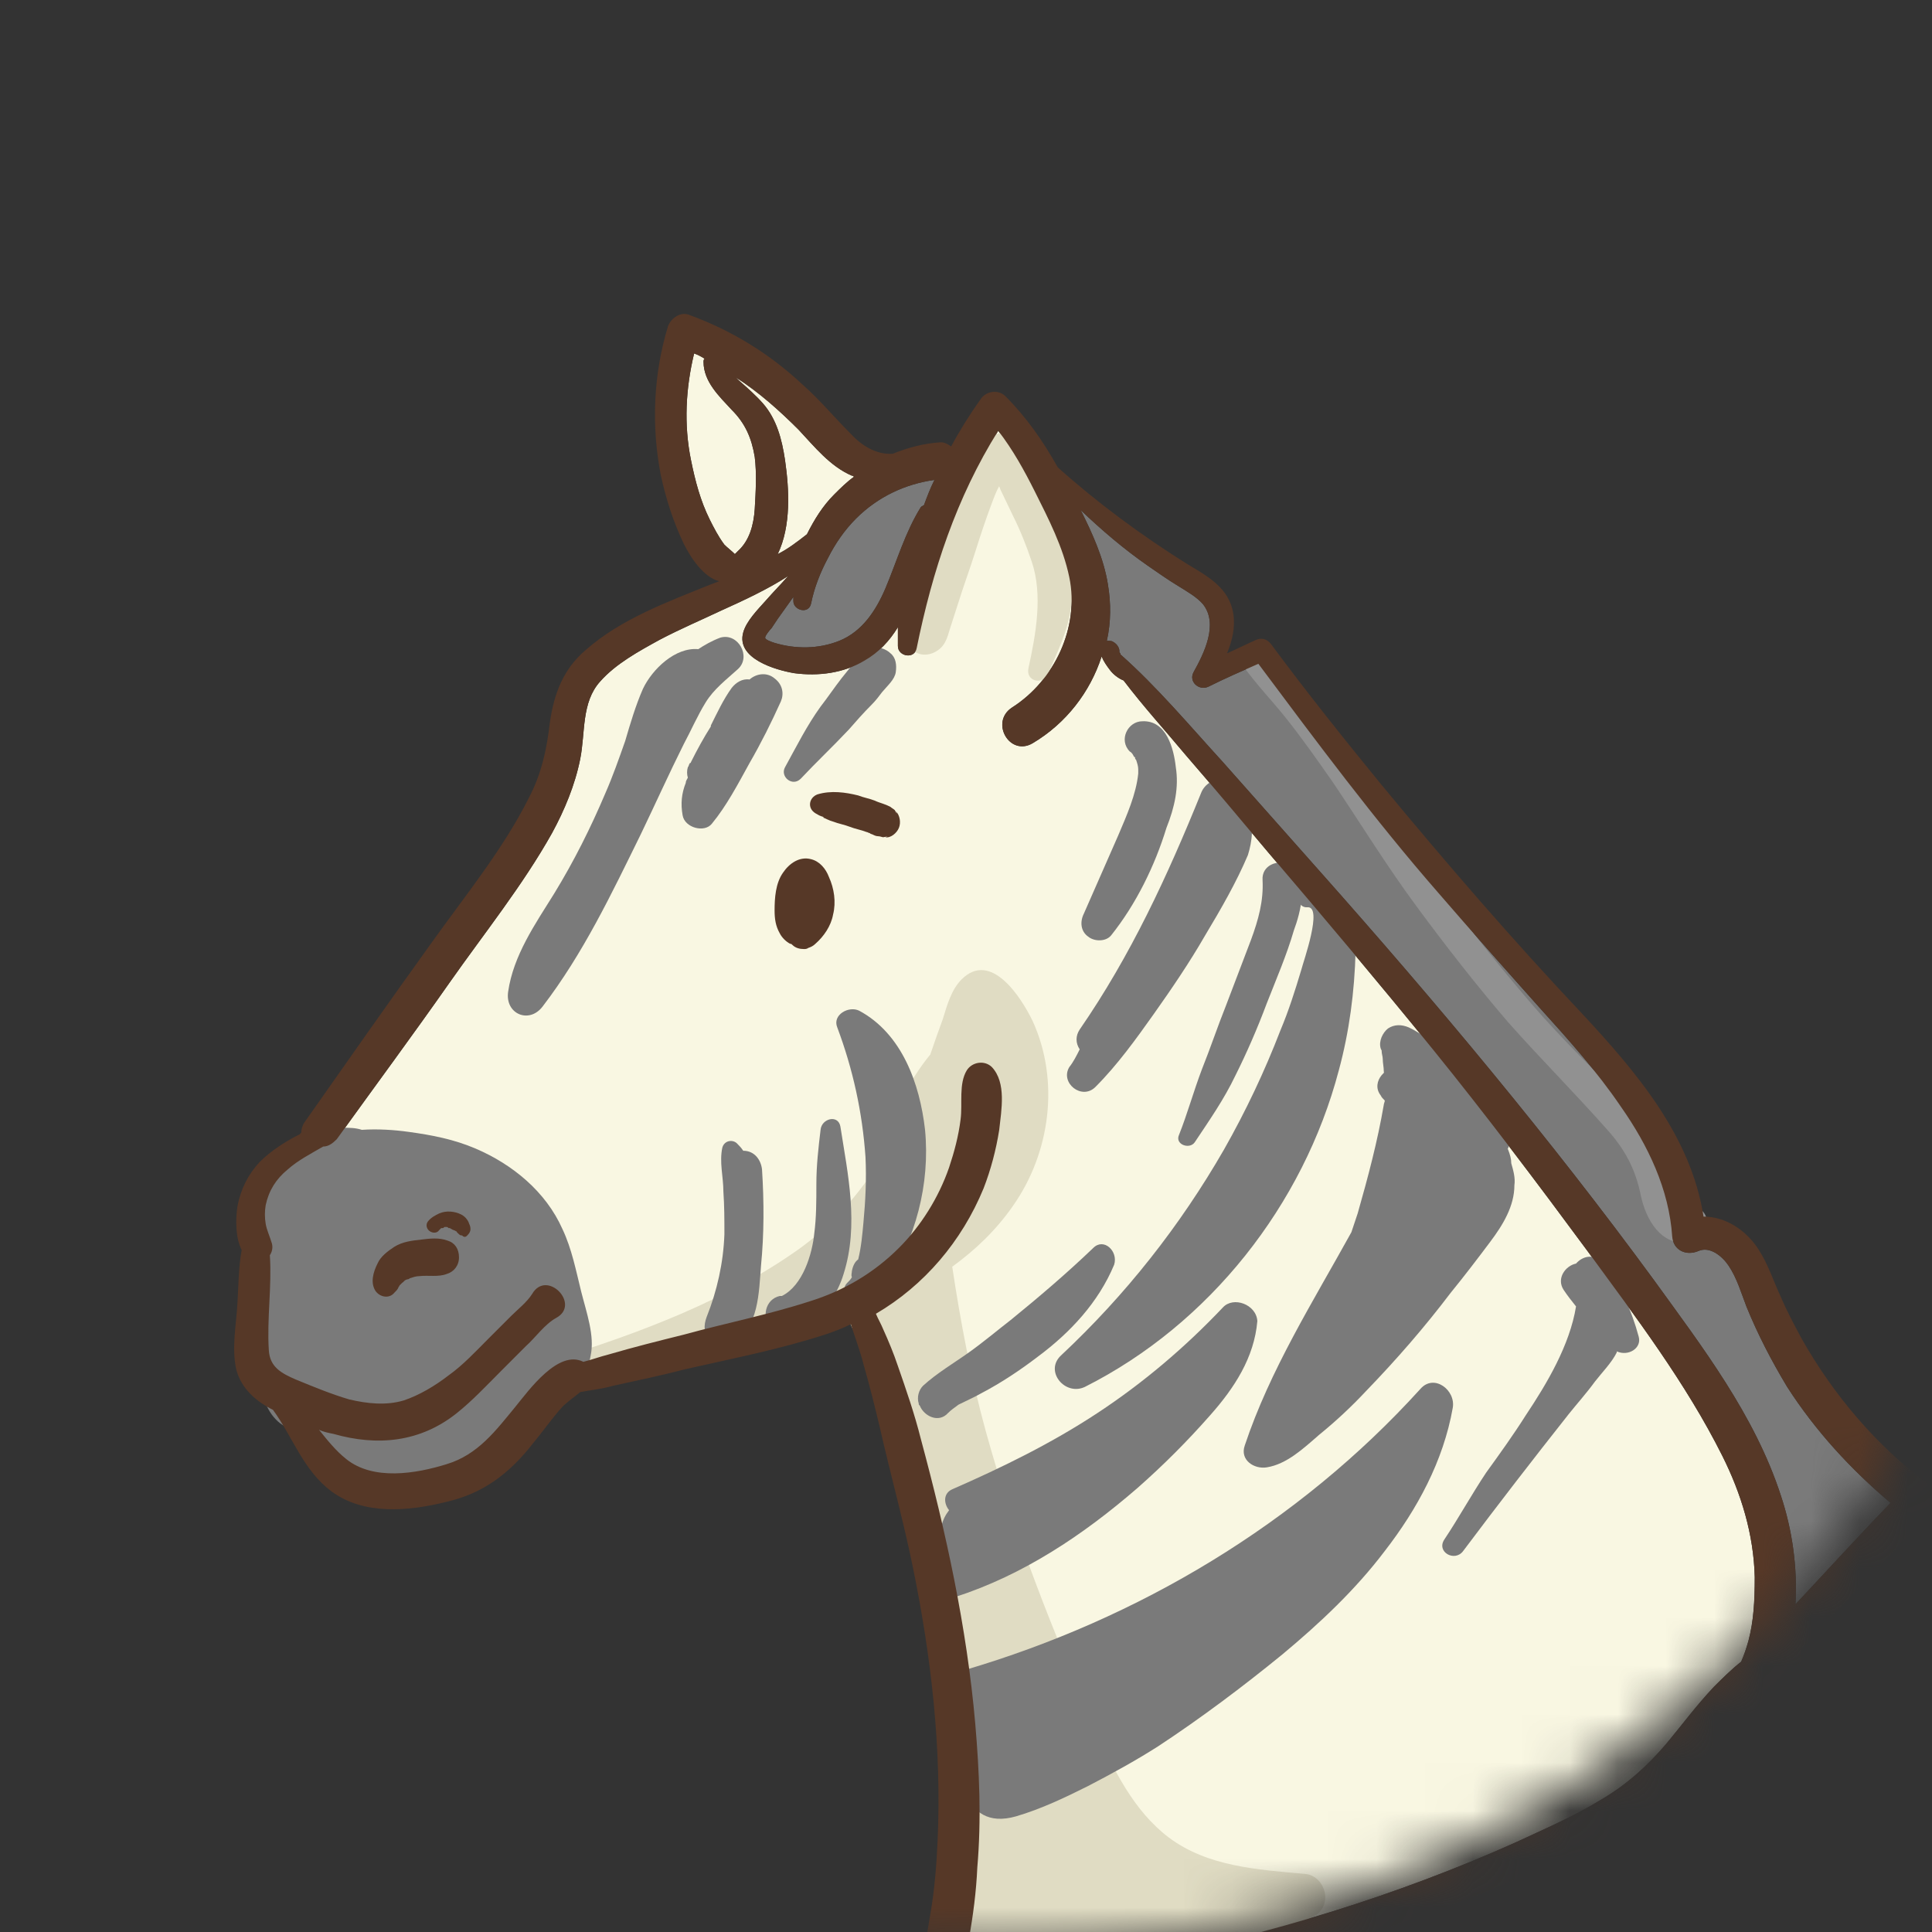 <svg width="40" height="40" viewBox="0 0 40 40" fill="none" xmlns="http://www.w3.org/2000/svg">
<rect x="0" y="0" width="40" height="40" fill="#333333" stroke="none"/>
<mask id="mask0_601_3394" style="mask-type:luminance" maskUnits="userSpaceOnUse" x="-1" y="0" width="43" height="41">
<path d="M20.58 40.44C32.277 40.44 41.76 31.568 41.76 20.623C41.76 9.678 32.277 0.806 20.58 0.806C8.883 0.806 -0.6 9.678 -0.6 20.623C-0.6 31.568 8.883 40.44 20.58 40.44Z" fill="white"/>
</mask>
<g mask="url(#mask0_601_3394)">
<path d="M9.265 25.686C9.092 25.621 8.898 25.642 8.724 25.664C8.53 25.686 8.335 25.707 8.162 25.815C8.032 25.902 7.881 26.01 7.816 26.161C7.729 26.334 7.664 26.551 7.773 26.724C7.859 26.854 8.054 26.897 8.162 26.767C8.205 26.724 8.227 26.702 8.248 26.659C8.248 26.637 8.27 26.637 8.27 26.616C8.292 26.594 8.313 26.573 8.335 26.551C8.335 26.551 8.357 26.551 8.357 26.529C8.357 26.529 8.378 26.529 8.378 26.508C8.4 26.508 8.378 26.508 8.357 26.529C8.378 26.508 8.422 26.486 8.443 26.486C8.465 26.486 8.486 26.464 8.486 26.464C8.551 26.443 8.616 26.421 8.681 26.421C8.876 26.399 9.071 26.443 9.244 26.378C9.395 26.334 9.503 26.205 9.503 26.032C9.503 25.859 9.417 25.729 9.265 25.686Z" fill="#F9F7E2"/>
<path d="M9.547 25.145C9.417 25.08 9.244 25.058 9.092 25.123C9.006 25.166 8.919 25.209 8.854 25.296C8.811 25.361 8.833 25.447 8.898 25.491C8.962 25.534 9.049 25.534 9.092 25.469L9.114 25.447C9.114 25.447 9.114 25.447 9.135 25.426H9.157C9.157 25.426 9.157 25.426 9.179 25.426C9.179 25.426 9.179 25.426 9.157 25.426C9.179 25.426 9.179 25.426 9.2 25.404C9.222 25.404 9.222 25.404 9.244 25.404C9.244 25.404 9.244 25.404 9.222 25.404H9.244C9.265 25.404 9.265 25.404 9.244 25.404C9.265 25.404 9.265 25.404 9.287 25.426C9.287 25.426 9.287 25.426 9.309 25.426C9.33 25.426 9.33 25.447 9.352 25.447C9.373 25.469 9.417 25.469 9.438 25.491C9.438 25.491 9.46 25.491 9.46 25.512L9.482 25.534C9.503 25.556 9.525 25.577 9.547 25.577C9.568 25.577 9.568 25.577 9.59 25.599C9.633 25.62 9.655 25.599 9.676 25.577C9.72 25.534 9.741 25.491 9.741 25.447C9.741 25.383 9.72 25.361 9.698 25.296C9.676 25.253 9.633 25.188 9.547 25.145Z" fill="#F9F7E2"/>
<path d="M16.794 17.789C16.556 17.724 16.34 17.875 16.21 18.07C16.058 18.287 16.037 18.589 16.037 18.849C16.037 19.022 16.058 19.174 16.145 19.325C16.188 19.412 16.275 19.498 16.361 19.541C16.383 19.541 16.383 19.541 16.405 19.563C16.47 19.628 16.556 19.649 16.643 19.649C16.664 19.649 16.707 19.649 16.729 19.628C16.794 19.606 16.837 19.585 16.881 19.541C17.054 19.39 17.205 19.174 17.248 18.936C17.313 18.676 17.27 18.395 17.162 18.157C17.097 17.984 16.967 17.832 16.794 17.789Z" fill="#F9F7E2"/>
<path d="M18.525 16.772C18.503 16.75 18.46 16.729 18.438 16.707C18.395 16.686 18.352 16.664 18.287 16.642C18.222 16.621 18.157 16.599 18.114 16.577C18.006 16.534 17.876 16.512 17.768 16.469C17.508 16.404 17.205 16.361 16.924 16.448C16.751 16.512 16.707 16.729 16.881 16.837C16.924 16.859 16.945 16.88 17.01 16.902C17.01 16.902 17.097 16.924 17.032 16.924C17.097 16.945 17.162 16.988 17.248 17.01C17.357 17.053 17.486 17.075 17.595 17.118C17.703 17.162 17.832 17.183 17.941 17.227C17.962 17.227 17.984 17.248 18.006 17.248C18.006 17.248 18.027 17.27 18.049 17.27C18.092 17.291 18.135 17.313 18.179 17.313C18.222 17.313 18.265 17.335 18.287 17.335C18.395 17.313 18.395 17.313 18.33 17.335C18.438 17.356 18.568 17.248 18.611 17.14C18.655 17.032 18.633 16.88 18.546 16.794C18.59 16.859 18.568 16.859 18.525 16.772Z" fill="#F9F7E2"/>
<path d="M19.347 9.936C19.26 10.109 19.195 10.282 19.131 10.455C19.109 10.476 19.087 10.476 19.066 10.498C18.741 11.017 18.568 11.623 18.33 12.186C18.135 12.64 17.854 13.073 17.378 13.267C16.945 13.44 16.47 13.44 16.037 13.311C15.972 13.289 15.842 13.246 15.842 13.203C15.842 13.159 15.929 13.051 15.972 13.008C16.015 12.943 16.058 12.878 16.102 12.813C16.21 12.662 16.318 12.51 16.426 12.359C16.426 12.38 16.426 12.424 16.426 12.445C16.426 12.64 16.751 12.726 16.794 12.489C16.859 12.164 16.989 11.839 17.14 11.558C17.292 11.255 17.486 10.974 17.724 10.736C18.179 10.282 18.741 10.022 19.347 9.936Z" fill="#7A7A7A"/>
<path d="M16.534 8.897C16.859 9.243 17.183 9.654 17.638 9.849C17.659 9.849 17.659 9.849 17.681 9.871C17.53 9.979 17.4 10.109 17.27 10.239C17.032 10.476 16.859 10.758 16.707 11.061C16.513 11.212 16.318 11.364 16.102 11.472C16.383 10.887 16.34 10.13 16.253 9.525C16.188 9.092 16.08 8.681 15.799 8.356C15.647 8.183 15.474 8.032 15.301 7.88C15.28 7.859 15.258 7.837 15.236 7.815C15.712 8.118 16.145 8.508 16.534 8.897Z" fill="#F9F7E2"/>
<path d="M14.695 10.758C14.501 10.368 14.393 9.957 14.306 9.525C14.155 8.789 14.198 8.032 14.371 7.318C14.436 7.34 14.522 7.383 14.587 7.426C14.566 7.448 14.566 7.469 14.566 7.491C14.566 7.902 14.89 8.205 15.15 8.486C15.431 8.767 15.561 9.07 15.626 9.46C15.669 9.806 15.647 10.174 15.626 10.541C15.604 10.866 15.518 11.19 15.28 11.407C15.258 11.428 15.236 11.45 15.215 11.472C15.15 11.407 15.063 11.342 14.998 11.277C14.869 11.104 14.782 10.931 14.695 10.758Z" fill="#F9F7E2"/>
<path d="M36.2 33.971C36.157 34.123 36.114 34.253 36.049 34.404C35.854 34.556 35.659 34.75 35.486 34.923C35.118 35.313 34.815 35.724 34.491 36.113C34.102 36.568 33.669 36.957 33.15 37.26C32.587 37.606 31.981 37.865 31.376 38.147C28.909 39.25 26.291 40.051 23.631 40.57C22.376 40.808 21.121 40.916 19.866 41.089C19.974 40.786 19.996 40.418 20.061 40.137C20.147 39.661 20.212 39.164 20.234 38.666C20.32 37.671 20.277 36.676 20.191 35.681C20.017 33.69 19.585 31.721 19.066 29.796C18.936 29.277 18.763 28.779 18.59 28.282C18.503 28.022 18.395 27.762 18.287 27.524C18.244 27.416 18.179 27.308 18.135 27.2C19.131 26.616 19.909 25.707 20.364 24.604C20.515 24.214 20.623 23.803 20.688 23.392C20.732 22.981 20.84 22.419 20.537 22.094C20.385 21.943 20.126 21.986 20.017 22.159C19.845 22.44 19.931 22.851 19.888 23.176C19.845 23.522 19.758 23.846 19.65 24.171C19.433 24.798 19.066 25.383 18.611 25.837C18.092 26.356 17.465 26.724 16.772 26.94C15.907 27.221 15.02 27.395 14.155 27.633C13.635 27.762 13.116 27.892 12.597 28.044C12.424 28.087 12.251 28.152 12.078 28.195C11.559 27.935 10.953 28.779 10.671 29.125C10.261 29.623 9.893 30.12 9.244 30.315C8.616 30.51 7.729 30.661 7.167 30.207C6.95 30.034 6.777 29.818 6.604 29.601C6.691 29.645 6.799 29.666 6.907 29.688C7.816 29.947 8.703 29.861 9.46 29.255C9.784 28.995 10.066 28.693 10.369 28.39C10.542 28.217 10.715 28.044 10.888 27.87C11.083 27.697 11.277 27.416 11.515 27.286C12.034 27.005 11.32 26.27 11.018 26.789C10.909 26.962 10.715 27.113 10.585 27.243C10.434 27.395 10.261 27.568 10.109 27.719C9.849 27.979 9.59 28.26 9.287 28.476C9.006 28.693 8.681 28.887 8.357 28.995C7.989 29.104 7.599 29.06 7.232 28.974C6.864 28.866 6.496 28.714 6.128 28.563C5.825 28.433 5.587 28.303 5.566 27.957C5.523 27.308 5.631 26.637 5.587 25.988C5.631 25.923 5.652 25.837 5.631 25.75C5.587 25.599 5.523 25.469 5.501 25.339C5.479 25.209 5.479 25.08 5.501 24.95C5.566 24.647 5.717 24.409 5.955 24.214C6.172 24.02 6.431 23.89 6.691 23.738C6.799 23.738 6.886 23.673 6.972 23.587C7.751 22.505 8.551 21.424 9.309 20.342C10.023 19.325 10.823 18.33 11.429 17.248C11.688 16.772 11.905 16.253 12.013 15.712C12.121 15.171 12.034 14.544 12.424 14.111C12.748 13.743 13.224 13.484 13.657 13.246C14.068 13.029 14.522 12.835 14.934 12.64C15.366 12.445 15.885 12.207 16.318 11.926C16.167 12.099 16.015 12.251 15.864 12.424C15.691 12.618 15.453 12.856 15.388 13.094C15.236 13.635 16.058 13.873 16.448 13.938C16.945 14.003 17.465 13.938 17.897 13.678C18.2 13.505 18.417 13.267 18.59 12.986C18.59 13.116 18.59 13.246 18.59 13.376C18.59 13.592 18.936 13.657 18.979 13.419C19.304 11.818 19.801 10.303 20.667 8.919C20.969 9.308 21.207 9.741 21.424 10.174C21.705 10.736 22.008 11.32 22.138 11.948C22.354 12.986 21.835 14.089 20.948 14.652C20.494 14.955 20.904 15.669 21.381 15.387C22.073 14.976 22.57 14.327 22.808 13.592C22.852 13.7 22.916 13.787 22.981 13.873C23.046 13.96 23.154 14.046 23.263 14.089C23.674 14.63 24.128 15.128 24.561 15.647C25.123 16.296 25.686 16.967 26.248 17.637C27.395 18.979 28.541 20.342 29.666 21.726C30.77 23.089 31.83 24.495 32.868 25.902C33.864 27.265 34.902 28.628 35.659 30.142C36.049 30.921 36.308 31.765 36.33 32.652C36.33 33.149 36.308 33.56 36.2 33.971Z" fill="#F9F7E2"/>
<path d="M37.174 33.214C37.217 32.457 37.109 31.678 36.871 30.964C36.33 29.298 35.248 27.892 34.231 26.486C32.09 23.565 29.753 20.774 27.352 18.07C26.681 17.313 25.989 16.534 25.318 15.777C24.626 15.02 23.955 14.219 23.198 13.549C23.198 13.527 23.198 13.527 23.176 13.505C23.176 13.462 23.176 13.44 23.154 13.397C23.133 13.354 23.09 13.31 23.046 13.289C23.025 13.267 22.96 13.267 22.916 13.267C23.003 12.878 23.003 12.488 22.938 12.099C22.852 11.558 22.614 11.039 22.376 10.563C22.808 10.974 23.263 11.364 23.76 11.71C23.977 11.861 24.193 12.012 24.409 12.142C24.582 12.251 24.777 12.359 24.907 12.51C25.231 12.921 24.928 13.527 24.712 13.916C24.604 14.111 24.82 14.306 25.015 14.219C25.361 14.046 25.707 13.895 26.053 13.743C27.265 15.366 28.455 16.967 29.775 18.481C30.467 19.282 31.159 20.061 31.873 20.861C32.479 21.532 33.063 22.181 33.561 22.916C34.123 23.717 34.556 24.625 34.621 25.599C34.642 25.88 34.902 26.01 35.162 25.902C35.4 25.794 35.659 26.01 35.789 26.205C35.962 26.464 36.049 26.767 36.157 27.048C36.395 27.633 36.676 28.173 37.001 28.714C37.585 29.623 38.32 30.423 39.142 31.116C38.472 31.808 37.823 32.522 37.174 33.214Z" fill="#7A7A7A"/>
<path d="M27.005 38.796C26.032 38.709 24.993 38.644 24.193 38.039C23.479 37.498 23.046 36.632 22.7 35.832C21.813 33.82 20.991 31.743 20.407 29.623C20.104 28.52 19.888 27.373 19.715 26.226C20.191 25.88 20.623 25.469 20.969 24.971C21.748 23.868 21.943 22.375 21.381 21.142C21.142 20.645 20.515 19.671 19.909 20.277C19.693 20.493 19.607 20.818 19.52 21.099C19.433 21.337 19.347 21.575 19.26 21.834C19.044 22.094 18.871 22.375 18.72 22.657C18.546 23.003 18.395 23.37 18.265 23.738C18.222 23.868 18.179 24.02 18.135 24.171C17.703 24.82 17.183 25.404 16.513 25.88C15.042 26.919 13.268 27.589 11.537 28.13C11.256 28.217 11.364 28.628 11.667 28.584C12.792 28.39 13.852 28.044 14.89 27.589C15.215 28.087 16.361 27.654 16.751 27.459C16.859 27.395 16.989 27.33 17.097 27.265C17.183 27.351 17.313 27.395 17.486 27.351C17.508 27.351 17.551 27.33 17.573 27.33C17.595 27.373 17.616 27.438 17.638 27.481C17.768 27.719 17.876 27.935 18.006 28.173C18.46 29.125 18.849 30.12 19.152 31.137C19.758 33.193 20.017 35.291 19.909 37.433C19.845 38.623 19.693 39.834 19.369 40.981C19.304 41.219 19.498 41.5 19.758 41.5C21.056 41.413 22.354 41.219 23.631 40.959C24.885 40.678 26.118 40.267 27.265 39.639C27.611 39.358 27.395 38.817 27.005 38.796Z" fill="#E0DCC3"/>
<path d="M22.138 11.32C22.051 10.909 21.856 10.541 21.683 10.152C21.597 9.936 21.489 9.741 21.402 9.524C21.316 9.33 21.251 9.135 21.056 9.027C20.623 8.789 20.212 9.243 20.017 9.568C19.823 9.892 19.715 10.282 19.585 10.649C19.433 11.104 19.282 11.537 19.131 11.991C19.044 12.207 18.979 12.445 18.892 12.662C18.806 12.921 18.72 13.116 18.849 13.375C18.936 13.57 19.174 13.592 19.347 13.505C19.563 13.397 19.607 13.224 19.671 13.008L19.845 12.467C19.953 12.121 20.082 11.774 20.191 11.428C20.299 11.082 20.407 10.758 20.537 10.412C20.58 10.303 20.623 10.174 20.688 10.065C20.688 10.087 20.71 10.109 20.71 10.13C20.796 10.303 20.883 10.498 20.969 10.671C21.121 10.974 21.251 11.299 21.359 11.623C21.597 12.315 21.445 13.137 21.294 13.83C21.229 14.111 21.597 14.197 21.705 13.938C21.878 13.527 22.094 13.094 22.159 12.662C22.246 12.207 22.246 11.774 22.138 11.32Z" fill="#E0DCC3"/>
<path d="M27.784 19.303C27.806 19.173 27.806 19.022 27.784 18.892C27.719 18.503 27.352 18.221 26.962 18.416C26.789 18.503 26.876 18.805 27.07 18.784C27.395 18.762 26.984 19.909 26.941 20.082C26.811 20.515 26.681 20.926 26.508 21.337C26.183 22.18 25.794 23.003 25.34 23.803C24.431 25.382 23.306 26.81 21.965 28.065C21.619 28.39 22.051 28.909 22.462 28.714C25.037 27.416 26.984 24.95 27.719 22.159C27.936 21.358 28.044 20.536 28.066 19.692C28.044 19.498 27.936 19.368 27.784 19.303Z" fill="#7A7A7A"/>
<path d="M25.318 27.07C24.539 27.892 23.674 28.628 22.722 29.255C21.77 29.882 20.753 30.38 19.715 30.834C19.52 30.921 19.542 31.137 19.65 31.267C19.498 31.462 19.433 31.7 19.498 32.003C19.52 32.068 19.542 32.132 19.607 32.176C19.563 32.219 19.498 32.24 19.455 32.284C19.087 32.543 19.304 33.236 19.78 33.063C21.186 32.608 22.419 31.786 23.544 30.813C24.085 30.337 24.582 29.839 25.058 29.298C25.556 28.736 25.967 28.108 26.032 27.351C26.01 27.005 25.534 26.832 25.318 27.07Z" fill="#7A7A7A"/>
<path d="M14.912 13.202C14.739 13.267 14.587 13.354 14.457 13.44C13.982 13.397 13.506 13.851 13.311 14.262C13.159 14.609 13.051 14.976 12.943 15.344C12.813 15.712 12.684 16.08 12.532 16.426C12.229 17.14 11.883 17.832 11.472 18.503C11.082 19.13 10.628 19.779 10.52 20.536C10.455 20.991 10.953 21.207 11.234 20.839C12.078 19.736 12.662 18.503 13.268 17.27C13.57 16.642 13.852 16.015 14.155 15.409C14.306 15.128 14.436 14.825 14.609 14.544C14.782 14.262 15.042 14.068 15.28 13.851C15.561 13.592 15.28 13.094 14.912 13.202Z" fill="#7A7A7A"/>
<path d="M16.037 14.046C15.885 13.916 15.669 13.938 15.518 14.068C15.366 14.046 15.236 14.133 15.15 14.241C14.977 14.479 14.847 14.76 14.717 15.02V15.041C14.566 15.279 14.436 15.517 14.306 15.777C14.306 15.777 14.306 15.799 14.284 15.799C14.263 15.82 14.263 15.863 14.241 15.885C14.22 15.95 14.22 16.036 14.241 16.101C14.22 16.145 14.198 16.166 14.198 16.209C14.111 16.426 14.09 16.642 14.133 16.88C14.176 17.14 14.587 17.248 14.739 17.053C15.042 16.686 15.28 16.231 15.518 15.799C15.756 15.387 15.972 14.955 16.167 14.522C16.232 14.371 16.21 14.176 16.037 14.046Z" fill="#7A7A7A"/>
<path d="M18.438 13.527C18.352 13.44 18.179 13.375 18.049 13.419C17.962 13.462 17.876 13.484 17.811 13.57C17.768 13.613 17.724 13.678 17.681 13.722C17.595 13.83 17.508 13.938 17.421 14.046C17.27 14.241 17.14 14.435 16.989 14.63C16.707 15.02 16.491 15.452 16.253 15.885C16.145 16.08 16.405 16.296 16.578 16.123C16.902 15.777 17.248 15.452 17.573 15.106C17.724 14.933 17.876 14.76 18.049 14.587C18.135 14.5 18.2 14.414 18.265 14.327C18.373 14.197 18.525 14.068 18.546 13.916C18.568 13.765 18.546 13.613 18.438 13.527Z" fill="#7A7A7A"/>
<path d="M26.681 17.897C26.443 17.789 26.118 17.919 26.14 18.221C26.162 18.654 26.053 19.044 25.902 19.455C25.729 19.909 25.556 20.363 25.383 20.818C25.21 21.25 25.058 21.705 24.885 22.137C24.712 22.592 24.582 23.067 24.409 23.5C24.323 23.695 24.626 23.803 24.734 23.652C25.037 23.197 25.34 22.765 25.578 22.267C25.816 21.791 26.032 21.294 26.227 20.774C26.421 20.277 26.638 19.779 26.789 19.26C26.919 18.914 27.135 18.135 26.681 17.897Z" fill="#7A7A7A"/>
<path d="M25.837 16.815C25.794 16.729 25.751 16.664 25.686 16.599C25.686 16.577 25.686 16.556 25.686 16.534C25.686 16.015 25.015 16.015 24.864 16.426C24.171 18.135 23.414 19.779 22.354 21.315C22.267 21.445 22.267 21.596 22.354 21.726C22.289 21.856 22.224 21.986 22.138 22.094C21.943 22.419 22.397 22.786 22.679 22.505C23.133 22.051 23.522 21.51 23.89 20.991C24.258 20.471 24.626 19.931 24.95 19.368C25.275 18.827 25.599 18.265 25.837 17.702C25.924 17.421 25.967 17.096 25.837 16.815Z" fill="#7A7A7A"/>
<path d="M24.344 15.885C24.301 15.496 24.15 14.911 23.652 14.933C23.349 14.933 23.154 15.322 23.392 15.56C23.436 15.582 23.457 15.625 23.479 15.669C23.479 15.669 23.501 15.669 23.501 15.69C23.501 15.712 23.501 15.712 23.522 15.733C23.544 15.799 23.566 15.863 23.566 15.928C23.566 15.95 23.566 15.993 23.566 16.015C23.522 16.448 23.328 16.88 23.154 17.291C22.916 17.832 22.678 18.373 22.441 18.914C22.354 19.087 22.376 19.282 22.527 19.39C22.657 19.498 22.895 19.498 23.003 19.368C23.522 18.719 23.912 17.919 24.15 17.14C24.323 16.707 24.409 16.296 24.344 15.885Z" fill="#7A7A7A"/>
<path d="M31.289 24.084C31.289 23.998 31.267 23.911 31.224 23.803C31.073 23.479 30.835 23.197 30.553 22.938C30.38 22.7 30.207 22.462 30.034 22.202C29.991 22.137 29.948 22.094 29.883 22.072C29.883 21.813 29.45 21.748 29.385 22.029C29.385 22.051 29.385 22.072 29.364 22.094C29.255 22.094 29.169 22.116 29.082 22.137C29.061 22.137 29.039 22.116 29.017 22.116C28.715 22.029 28.368 22.397 28.585 22.678C28.606 22.721 28.628 22.743 28.671 22.786C28.671 22.808 28.65 22.851 28.65 22.873C28.52 23.63 28.325 24.366 28.109 25.123C28.066 25.253 28.022 25.383 27.979 25.512C27.178 26.962 26.291 28.368 25.772 29.926C25.664 30.229 25.967 30.423 26.227 30.38C26.638 30.315 26.984 29.991 27.308 29.709C27.654 29.428 27.979 29.125 28.282 28.801C28.909 28.152 29.493 27.481 30.034 26.767C30.316 26.421 30.597 26.053 30.856 25.707C31.116 25.361 31.354 24.971 31.354 24.539C31.376 24.387 31.332 24.236 31.289 24.084Z" fill="#7A7A7A"/>
<path d="M29.407 28.757C26.876 31.548 23.566 33.517 19.974 34.577C19.736 34.642 19.693 34.901 19.801 35.075L19.78 35.096C19.671 35.269 19.693 35.507 19.823 35.659C19.78 36.611 19.888 37.93 21.034 37.606C21.554 37.454 22.051 37.216 22.527 36.978C23.025 36.719 23.501 36.459 23.977 36.156C24.864 35.572 25.729 34.923 26.551 34.252C27.33 33.603 28.066 32.911 28.671 32.111C29.342 31.245 29.883 30.25 30.078 29.147C30.142 28.779 29.688 28.433 29.407 28.757Z" fill="#7A7A7A"/>
<path d="M12.034 26.745C11.926 26.313 11.84 25.858 11.645 25.447C11.299 24.668 10.607 24.106 9.849 23.781C9.395 23.587 8.941 23.5 8.465 23.435C8.162 23.392 7.816 23.37 7.491 23.392C7.361 23.349 7.232 23.349 7.102 23.349C6.756 23.392 6.41 23.5 6.128 23.695C5.458 24.171 5.241 24.906 5.263 25.707C5.263 26.204 5.306 26.68 5.306 27.178C5.328 27.632 5.306 28.087 5.371 28.541C5.414 28.887 5.523 29.255 5.804 29.471C6.063 29.666 6.474 29.579 6.648 29.882C6.842 30.207 6.95 30.51 7.297 30.683C7.643 30.856 8.032 30.878 8.422 30.813C9.244 30.683 9.979 30.272 10.628 29.774C10.953 29.536 11.256 29.277 11.559 28.995C11.861 28.736 12.164 28.476 12.229 28.065C12.316 27.654 12.143 27.178 12.034 26.745Z" fill="#7A7A7A"/>
<path d="M19.152 23.392C19.044 22.44 18.676 21.402 17.789 20.926C17.573 20.818 17.227 21.012 17.335 21.272C17.659 22.137 17.854 23.024 17.919 23.955C17.941 24.409 17.919 24.863 17.876 25.317C17.854 25.555 17.832 25.815 17.768 26.075C17.703 26.118 17.659 26.204 17.638 26.313C17.638 26.356 17.616 26.399 17.638 26.442C17.616 26.486 17.573 26.529 17.53 26.572C17.378 26.745 17.616 26.962 17.768 26.81C17.789 26.789 17.811 26.767 17.832 26.745C17.984 26.81 18.2 26.789 18.33 26.594C18.957 25.664 19.26 24.517 19.152 23.392Z" fill="#7A7A7A"/>
<path d="M17.4 23.327C17.357 23.068 17.01 23.154 16.989 23.392C16.945 23.76 16.902 24.128 16.902 24.517C16.902 24.863 16.902 25.209 16.859 25.534C16.816 25.967 16.621 26.616 16.188 26.832C16.167 26.832 16.167 26.832 16.145 26.832C15.842 26.897 15.756 27.286 15.972 27.503C16.188 27.719 16.47 27.632 16.686 27.481C17.054 27.2 17.335 26.81 17.465 26.378C17.789 25.361 17.551 24.301 17.4 23.327Z" fill="#7A7A7A"/>
<path d="M15.777 24.214C15.756 24.019 15.626 23.825 15.388 23.825C15.345 23.76 15.301 23.717 15.258 23.673C15.171 23.587 14.998 23.608 14.955 23.76C14.89 24.063 14.977 24.366 14.977 24.669C14.998 24.971 14.998 25.253 14.998 25.555C14.977 26.14 14.847 26.724 14.631 27.265C14.566 27.438 14.566 27.611 14.695 27.741C14.825 27.87 15.02 27.892 15.171 27.805C15.712 27.503 15.712 26.745 15.756 26.204C15.82 25.555 15.82 24.885 15.777 24.214Z" fill="#7A7A7A"/>
<path d="M31.246 23.522C31.246 23.544 31.246 23.544 31.246 23.522V23.414C31.246 23.479 31.246 23.457 31.246 23.392C31.246 23.349 31.224 23.284 31.203 23.241C31.051 22.981 30.791 22.743 30.575 22.527C30.359 22.289 30.121 22.072 29.904 21.834C29.688 21.618 29.45 21.402 29.169 21.272C29.017 21.207 28.866 21.207 28.736 21.294C28.628 21.38 28.541 21.553 28.585 21.705C28.606 21.748 28.606 21.77 28.606 21.726C28.606 21.748 28.606 21.748 28.606 21.77C28.606 21.813 28.628 21.878 28.628 21.921C28.628 22.008 28.65 22.094 28.65 22.181C28.671 22.375 28.693 22.527 28.715 22.721C28.736 22.916 28.758 23.089 28.801 23.284C28.844 23.457 28.888 23.63 28.909 23.825C28.931 24.063 29.277 24.063 29.277 23.825C29.299 23.457 29.385 23.111 29.385 22.743C29.385 22.657 29.385 22.57 29.385 22.483C29.515 22.613 29.623 22.743 29.753 22.873C29.926 23.046 30.099 23.219 30.251 23.392C30.294 23.435 30.337 23.479 30.359 23.522C30.38 23.544 30.402 23.565 30.424 23.587C30.424 23.587 30.445 23.608 30.445 23.63C30.467 23.652 30.489 23.695 30.51 23.717C30.532 23.76 30.575 23.782 30.618 23.803C30.662 23.825 30.705 23.846 30.748 23.868C30.878 23.976 31.073 24.02 31.181 23.846C31.224 23.782 31.246 23.738 31.246 23.652C31.246 23.608 31.246 23.565 31.246 23.522Z" fill="#7A7A7A"/>
<path d="M33.928 27.676C33.777 27.113 33.561 26.659 33.215 26.205C33.193 26.183 33.171 26.161 33.15 26.14C32.998 25.945 32.76 26.01 32.63 26.161C32.414 26.205 32.219 26.464 32.371 26.702C32.457 26.832 32.544 26.94 32.63 27.048C32.501 27.849 32.025 28.649 31.592 29.298C31.332 29.709 31.051 30.099 30.77 30.488C30.467 30.942 30.207 31.418 29.904 31.873C29.731 32.132 30.121 32.349 30.294 32.111C31.008 31.159 31.743 30.207 32.479 29.277C32.652 29.06 32.847 28.844 33.02 28.606C33.171 28.411 33.366 28.216 33.474 28V27.979C33.712 28.087 33.993 27.914 33.928 27.676Z" fill="#7A7A7A"/>
<path d="M22.635 25.837C22.094 26.356 21.51 26.854 20.926 27.329C20.645 27.546 20.364 27.784 20.061 28C19.758 28.216 19.39 28.433 19.109 28.692C19.022 28.779 18.979 28.93 19.022 29.06C19.022 29.082 19.022 29.082 19.044 29.104C19.131 29.32 19.433 29.471 19.628 29.255C19.693 29.19 19.758 29.147 19.845 29.082C20.017 28.995 20.169 28.93 20.32 28.844C20.732 28.628 21.121 28.368 21.489 28.087C22.159 27.589 22.744 26.962 23.068 26.183C23.154 25.902 22.852 25.62 22.635 25.837Z" fill="#7A7A7A"/>
<path d="M34.989 24.993C34.772 25.015 34.729 24.777 34.686 24.625C34.621 24.409 34.578 24.171 34.491 23.976C34.318 23.565 34.037 23.219 33.734 22.916C33.063 22.202 32.349 21.532 31.7 20.774C31.051 20.017 30.424 19.238 29.84 18.438C29.234 17.616 28.715 16.75 28.13 15.928C27.828 15.495 27.503 15.063 27.114 14.673C26.746 14.284 26.335 13.873 25.837 13.613C25.772 13.57 25.664 13.657 25.707 13.743C25.989 14.154 26.356 14.522 26.659 14.911C26.984 15.322 27.287 15.755 27.59 16.188C28.174 17.053 28.715 17.94 29.342 18.784C29.948 19.606 30.575 20.407 31.224 21.164C31.895 21.921 32.609 22.635 33.279 23.392C33.647 23.803 33.864 24.214 33.972 24.755C34.08 25.253 34.383 25.793 34.967 25.729C35.465 25.685 35.465 24.95 34.989 24.993Z" fill="#919191"/>
<path d="M9.265 25.685C9.092 25.62 8.897 25.642 8.724 25.664C8.53 25.685 8.335 25.707 8.162 25.815C8.032 25.902 7.881 26.01 7.816 26.161C7.729 26.334 7.664 26.551 7.772 26.724C7.859 26.854 8.054 26.897 8.162 26.767C8.205 26.724 8.227 26.702 8.248 26.659C8.248 26.637 8.27 26.637 8.27 26.616C8.292 26.594 8.313 26.572 8.335 26.551C8.335 26.551 8.357 26.551 8.357 26.529C8.357 26.529 8.378 26.529 8.378 26.508C8.4 26.508 8.378 26.508 8.357 26.529C8.378 26.508 8.422 26.486 8.443 26.486C8.465 26.486 8.486 26.464 8.486 26.464C8.551 26.443 8.616 26.421 8.681 26.421C8.876 26.399 9.071 26.443 9.244 26.378C9.395 26.334 9.503 26.205 9.503 26.032C9.503 25.858 9.417 25.729 9.265 25.685Z" fill="#563827"/>
<path d="M9.547 25.144C9.417 25.079 9.244 25.058 9.092 25.123C9.006 25.166 8.919 25.209 8.854 25.296C8.811 25.361 8.833 25.447 8.898 25.491C8.962 25.534 9.049 25.534 9.092 25.469L9.114 25.447C9.114 25.447 9.114 25.447 9.135 25.426H9.157C9.157 25.426 9.157 25.426 9.179 25.426C9.179 25.426 9.179 25.426 9.157 25.426C9.179 25.426 9.179 25.426 9.2 25.404C9.222 25.404 9.222 25.404 9.244 25.404C9.244 25.404 9.244 25.404 9.222 25.404H9.244C9.265 25.404 9.265 25.404 9.244 25.404C9.265 25.404 9.265 25.404 9.287 25.426C9.287 25.426 9.287 25.426 9.309 25.426C9.33 25.426 9.33 25.447 9.352 25.447C9.373 25.469 9.417 25.469 9.438 25.491C9.438 25.491 9.46 25.491 9.46 25.512L9.482 25.534C9.503 25.555 9.525 25.577 9.547 25.577C9.568 25.577 9.568 25.577 9.59 25.599C9.633 25.62 9.655 25.599 9.676 25.577C9.72 25.534 9.741 25.491 9.741 25.447C9.741 25.382 9.72 25.361 9.698 25.296C9.676 25.253 9.633 25.188 9.547 25.144Z" fill="#563827"/>
<path d="M16.794 17.789C16.556 17.724 16.34 17.875 16.21 18.07C16.058 18.286 16.037 18.589 16.037 18.849C16.037 19.022 16.058 19.173 16.145 19.325C16.188 19.411 16.275 19.498 16.361 19.541C16.383 19.541 16.383 19.541 16.405 19.563C16.47 19.628 16.556 19.649 16.643 19.649C16.664 19.649 16.707 19.649 16.729 19.628C16.794 19.606 16.837 19.584 16.881 19.541C17.054 19.39 17.205 19.173 17.248 18.935C17.313 18.676 17.27 18.395 17.162 18.157C17.097 17.983 16.967 17.832 16.794 17.789Z" fill="#563827"/>
<path d="M18.525 16.772C18.503 16.75 18.46 16.729 18.438 16.707C18.395 16.685 18.352 16.664 18.287 16.642C18.222 16.62 18.157 16.599 18.114 16.577C18.006 16.534 17.876 16.512 17.768 16.469C17.508 16.404 17.205 16.361 16.924 16.447C16.751 16.512 16.707 16.729 16.881 16.837C16.924 16.858 16.945 16.88 17.01 16.902C17.01 16.902 17.097 16.923 17.032 16.923C17.097 16.945 17.162 16.988 17.248 17.01C17.357 17.053 17.486 17.075 17.595 17.118C17.703 17.161 17.832 17.183 17.941 17.226C17.962 17.226 17.984 17.248 18.006 17.248C18.006 17.248 18.027 17.27 18.049 17.27C18.092 17.291 18.135 17.313 18.179 17.313C18.222 17.313 18.265 17.334 18.287 17.334C18.395 17.313 18.395 17.313 18.33 17.334C18.438 17.356 18.568 17.248 18.611 17.14C18.655 17.032 18.633 16.88 18.546 16.794C18.59 16.858 18.568 16.858 18.525 16.772Z" fill="#563827"/>
<path d="M39.921 30.726C38.839 29.926 37.952 28.866 37.303 27.719C37.152 27.438 37.001 27.157 36.871 26.854C36.719 26.529 36.611 26.183 36.416 25.88C36.157 25.469 35.724 25.188 35.27 25.188C35.01 23.522 33.885 22.202 32.76 20.991C31.311 19.455 29.948 17.875 28.606 16.253C27.828 15.301 27.049 14.327 26.313 13.332C26.227 13.224 26.118 13.202 26.01 13.246C25.816 13.332 25.599 13.44 25.404 13.527C25.513 13.267 25.578 12.986 25.534 12.705C25.448 12.164 24.993 11.926 24.561 11.666C23.631 11.082 22.722 10.412 21.9 9.676C21.597 9.135 21.251 8.638 20.818 8.205C20.667 8.053 20.407 8.097 20.299 8.27C20.082 8.573 19.866 8.919 19.693 9.243C19.628 9.2 19.563 9.157 19.477 9.157C19.131 9.178 18.806 9.265 18.482 9.395C18.135 9.416 17.832 9.222 17.595 8.962C17.27 8.638 16.967 8.27 16.621 7.967C15.929 7.318 15.15 6.842 14.263 6.517C14.09 6.452 13.895 6.582 13.83 6.755C13.527 7.751 13.484 8.811 13.679 9.827C13.787 10.325 13.938 10.801 14.155 11.255C14.306 11.558 14.566 11.948 14.89 12.034C14.825 12.056 14.782 12.077 14.717 12.099C13.809 12.467 12.857 12.813 12.121 13.462C11.667 13.851 11.472 14.349 11.385 14.955C11.32 15.517 11.212 16.015 10.953 16.512C10.412 17.594 9.611 18.568 8.919 19.541C8.032 20.774 7.167 22.008 6.301 23.241C6.258 23.306 6.236 23.392 6.236 23.457C6.236 23.457 6.215 23.457 6.215 23.479C5.912 23.63 5.609 23.825 5.371 24.063C5.133 24.322 4.982 24.625 4.917 24.971C4.874 25.253 4.874 25.62 5.003 25.88C4.938 26.248 4.938 26.616 4.917 26.962C4.895 27.416 4.787 27.914 4.895 28.368C5.003 28.758 5.306 29.017 5.652 29.19C6.063 29.753 6.28 30.445 6.864 30.878C7.535 31.375 8.465 31.289 9.244 31.094C10.001 30.921 10.542 30.51 11.018 29.904C11.234 29.645 11.429 29.363 11.645 29.125C11.753 29.017 11.883 28.93 12.013 28.822C12.229 28.779 12.467 28.758 12.684 28.693C13.181 28.584 13.7 28.476 14.198 28.346C15.15 28.13 16.145 27.935 17.075 27.633C17.27 27.568 17.443 27.503 17.616 27.416C17.703 27.697 17.811 27.979 17.876 28.238C18.006 28.693 18.114 29.125 18.222 29.58C18.438 30.532 18.698 31.462 18.893 32.414C19.282 34.296 19.498 36.2 19.412 38.103C19.39 38.623 19.347 39.142 19.26 39.639C19.217 39.899 19.174 40.18 19.109 40.44C19.066 40.678 18.957 40.938 19.001 41.176C18.871 41.284 18.957 41.543 19.152 41.543C20.515 41.651 21.921 41.435 23.284 41.219C24.626 41.002 25.945 40.721 27.265 40.353C28.606 39.986 29.926 39.51 31.203 38.99C32.371 38.493 33.669 38.017 34.599 37.108C35.032 36.697 35.4 36.2 35.789 35.745C35.854 35.659 35.94 35.572 36.005 35.486C36.114 35.507 36.243 35.486 36.33 35.421C36.525 35.248 36.676 35.031 36.784 34.815C36.892 34.728 37.022 34.664 37.13 34.577C37.282 34.469 37.325 34.296 37.282 34.144C38.19 33.193 39.099 32.241 40.008 31.267C40.181 31.159 40.116 30.899 39.921 30.726ZM19.347 9.936C19.26 10.109 19.195 10.282 19.131 10.455C19.109 10.476 19.087 10.476 19.066 10.498C18.741 11.017 18.568 11.623 18.33 12.186C18.135 12.64 17.854 13.073 17.378 13.267C16.945 13.44 16.47 13.44 16.037 13.31C15.972 13.289 15.842 13.246 15.842 13.202C15.842 13.159 15.929 13.051 15.972 13.008C16.015 12.943 16.058 12.878 16.102 12.813C16.21 12.662 16.318 12.51 16.426 12.359C16.426 12.38 16.426 12.424 16.426 12.445C16.426 12.64 16.751 12.726 16.794 12.488C16.859 12.164 16.989 11.839 17.14 11.558C17.292 11.255 17.486 10.974 17.724 10.736C18.179 10.282 18.741 10.022 19.347 9.936ZM16.534 8.897C16.859 9.243 17.183 9.654 17.638 9.849C17.659 9.849 17.659 9.849 17.681 9.871C17.53 9.979 17.4 10.109 17.27 10.239C17.032 10.476 16.859 10.758 16.707 11.061C16.513 11.212 16.318 11.364 16.102 11.472C16.383 10.887 16.34 10.13 16.253 9.525C16.188 9.092 16.08 8.681 15.799 8.356C15.647 8.183 15.474 8.032 15.301 7.88C15.28 7.859 15.258 7.837 15.236 7.815C15.712 8.118 16.145 8.508 16.534 8.897ZM14.695 10.758C14.501 10.368 14.393 9.957 14.306 9.525C14.155 8.789 14.198 8.032 14.371 7.318C14.436 7.339 14.522 7.383 14.587 7.426C14.566 7.448 14.566 7.469 14.566 7.491C14.566 7.902 14.89 8.205 15.15 8.486C15.431 8.767 15.561 9.07 15.626 9.46C15.669 9.806 15.647 10.174 15.626 10.541C15.604 10.866 15.518 11.19 15.28 11.407C15.258 11.428 15.236 11.45 15.215 11.472C15.15 11.407 15.063 11.342 14.998 11.277C14.869 11.104 14.782 10.931 14.695 10.758ZM36.2 33.971C36.157 34.123 36.114 34.253 36.049 34.404C35.854 34.556 35.659 34.75 35.486 34.923C35.118 35.313 34.815 35.724 34.491 36.113C34.102 36.567 33.669 36.957 33.15 37.26C32.587 37.606 31.981 37.865 31.376 38.147C28.909 39.25 26.291 40.051 23.631 40.57C22.376 40.808 21.121 40.916 19.866 41.089C19.974 40.786 19.996 40.418 20.061 40.137C20.147 39.661 20.212 39.164 20.234 38.666C20.32 37.671 20.277 36.676 20.191 35.68C20.017 33.69 19.585 31.721 19.066 29.796C18.936 29.277 18.763 28.779 18.59 28.282C18.503 28.022 18.395 27.762 18.287 27.524C18.244 27.416 18.179 27.308 18.135 27.2C19.131 26.616 19.909 25.707 20.364 24.604C20.515 24.214 20.623 23.803 20.688 23.392C20.732 22.981 20.84 22.419 20.537 22.094C20.385 21.943 20.126 21.986 20.017 22.159C19.845 22.44 19.931 22.851 19.888 23.176C19.845 23.522 19.758 23.846 19.65 24.171C19.433 24.798 19.066 25.383 18.611 25.837C18.092 26.356 17.465 26.724 16.772 26.94C15.907 27.221 15.02 27.395 14.155 27.633C13.635 27.762 13.116 27.892 12.597 28.044C12.424 28.087 12.251 28.152 12.078 28.195C11.559 27.935 10.953 28.779 10.671 29.125C10.261 29.623 9.893 30.12 9.244 30.315C8.616 30.51 7.729 30.661 7.167 30.207C6.95 30.034 6.777 29.817 6.604 29.601C6.691 29.645 6.799 29.666 6.907 29.688C7.816 29.947 8.703 29.861 9.46 29.255C9.785 28.995 10.066 28.693 10.369 28.39C10.542 28.217 10.715 28.044 10.888 27.87C11.083 27.697 11.277 27.416 11.515 27.286C12.034 27.005 11.32 26.27 11.018 26.789C10.909 26.962 10.715 27.113 10.585 27.243C10.434 27.395 10.261 27.568 10.109 27.719C9.849 27.979 9.59 28.26 9.287 28.476C9.006 28.693 8.681 28.887 8.357 28.995C7.989 29.104 7.599 29.06 7.232 28.974C6.864 28.866 6.496 28.714 6.128 28.563C5.825 28.433 5.587 28.303 5.566 27.957C5.523 27.308 5.631 26.637 5.587 25.988C5.631 25.923 5.652 25.837 5.631 25.75C5.587 25.599 5.523 25.469 5.501 25.339C5.479 25.209 5.479 25.08 5.501 24.95C5.566 24.647 5.717 24.409 5.955 24.214C6.172 24.02 6.431 23.89 6.691 23.738C6.799 23.738 6.886 23.673 6.972 23.587C7.751 22.505 8.551 21.423 9.309 20.342C10.023 19.325 10.823 18.33 11.429 17.248C11.688 16.772 11.905 16.253 12.013 15.712C12.121 15.171 12.034 14.544 12.424 14.111C12.748 13.743 13.224 13.484 13.657 13.246C14.068 13.029 14.522 12.835 14.934 12.64C15.366 12.445 15.885 12.207 16.318 11.926C16.167 12.099 16.015 12.251 15.864 12.424C15.691 12.618 15.453 12.856 15.388 13.094C15.236 13.635 16.058 13.873 16.448 13.938C16.945 14.003 17.465 13.938 17.897 13.678C18.2 13.505 18.417 13.267 18.59 12.986C18.59 13.116 18.59 13.246 18.59 13.376C18.59 13.592 18.936 13.657 18.979 13.419C19.304 11.818 19.801 10.303 20.667 8.919C20.969 9.308 21.207 9.741 21.424 10.174C21.705 10.736 22.008 11.32 22.138 11.948C22.354 12.986 21.835 14.089 20.948 14.652C20.494 14.955 20.905 15.669 21.381 15.387C22.073 14.976 22.57 14.327 22.808 13.592C22.852 13.7 22.916 13.787 22.981 13.873C23.046 13.96 23.154 14.046 23.263 14.089C23.674 14.63 24.128 15.128 24.561 15.647C25.123 16.296 25.686 16.967 26.248 17.637C27.395 18.979 28.541 20.342 29.666 21.726C30.77 23.089 31.83 24.495 32.868 25.902C33.864 27.265 34.902 28.628 35.659 30.142C36.049 30.921 36.308 31.765 36.33 32.652C36.33 33.149 36.308 33.56 36.2 33.971ZM37.174 33.214C37.217 32.457 37.109 31.678 36.871 30.964C36.33 29.298 35.248 27.892 34.231 26.486C32.09 23.565 29.753 20.774 27.352 18.07C26.681 17.313 25.989 16.534 25.318 15.777C24.626 15.02 23.955 14.219 23.198 13.549C23.198 13.527 23.198 13.527 23.176 13.505C23.176 13.462 23.176 13.44 23.154 13.397C23.133 13.354 23.09 13.31 23.046 13.289C23.025 13.267 22.96 13.267 22.916 13.267C23.003 12.878 23.003 12.488 22.938 12.099C22.852 11.558 22.614 11.039 22.376 10.563C22.808 10.974 23.263 11.364 23.76 11.71C23.977 11.861 24.193 12.012 24.409 12.142C24.582 12.251 24.777 12.359 24.907 12.51C25.231 12.921 24.928 13.527 24.712 13.916C24.604 14.111 24.82 14.306 25.015 14.219C25.361 14.046 25.707 13.895 26.053 13.743C27.265 15.366 28.455 16.967 29.775 18.481C30.467 19.282 31.159 20.061 31.873 20.861C32.479 21.532 33.063 22.181 33.561 22.916C34.123 23.717 34.556 24.625 34.621 25.599C34.642 25.88 34.902 26.01 35.162 25.902C35.4 25.794 35.659 26.01 35.789 26.205C35.962 26.464 36.049 26.767 36.157 27.048C36.395 27.633 36.676 28.173 37.001 28.714C37.585 29.623 38.32 30.423 39.142 31.116C38.472 31.808 37.823 32.522 37.174 33.214Z" fill="#563827"/>
</g>
</svg>
